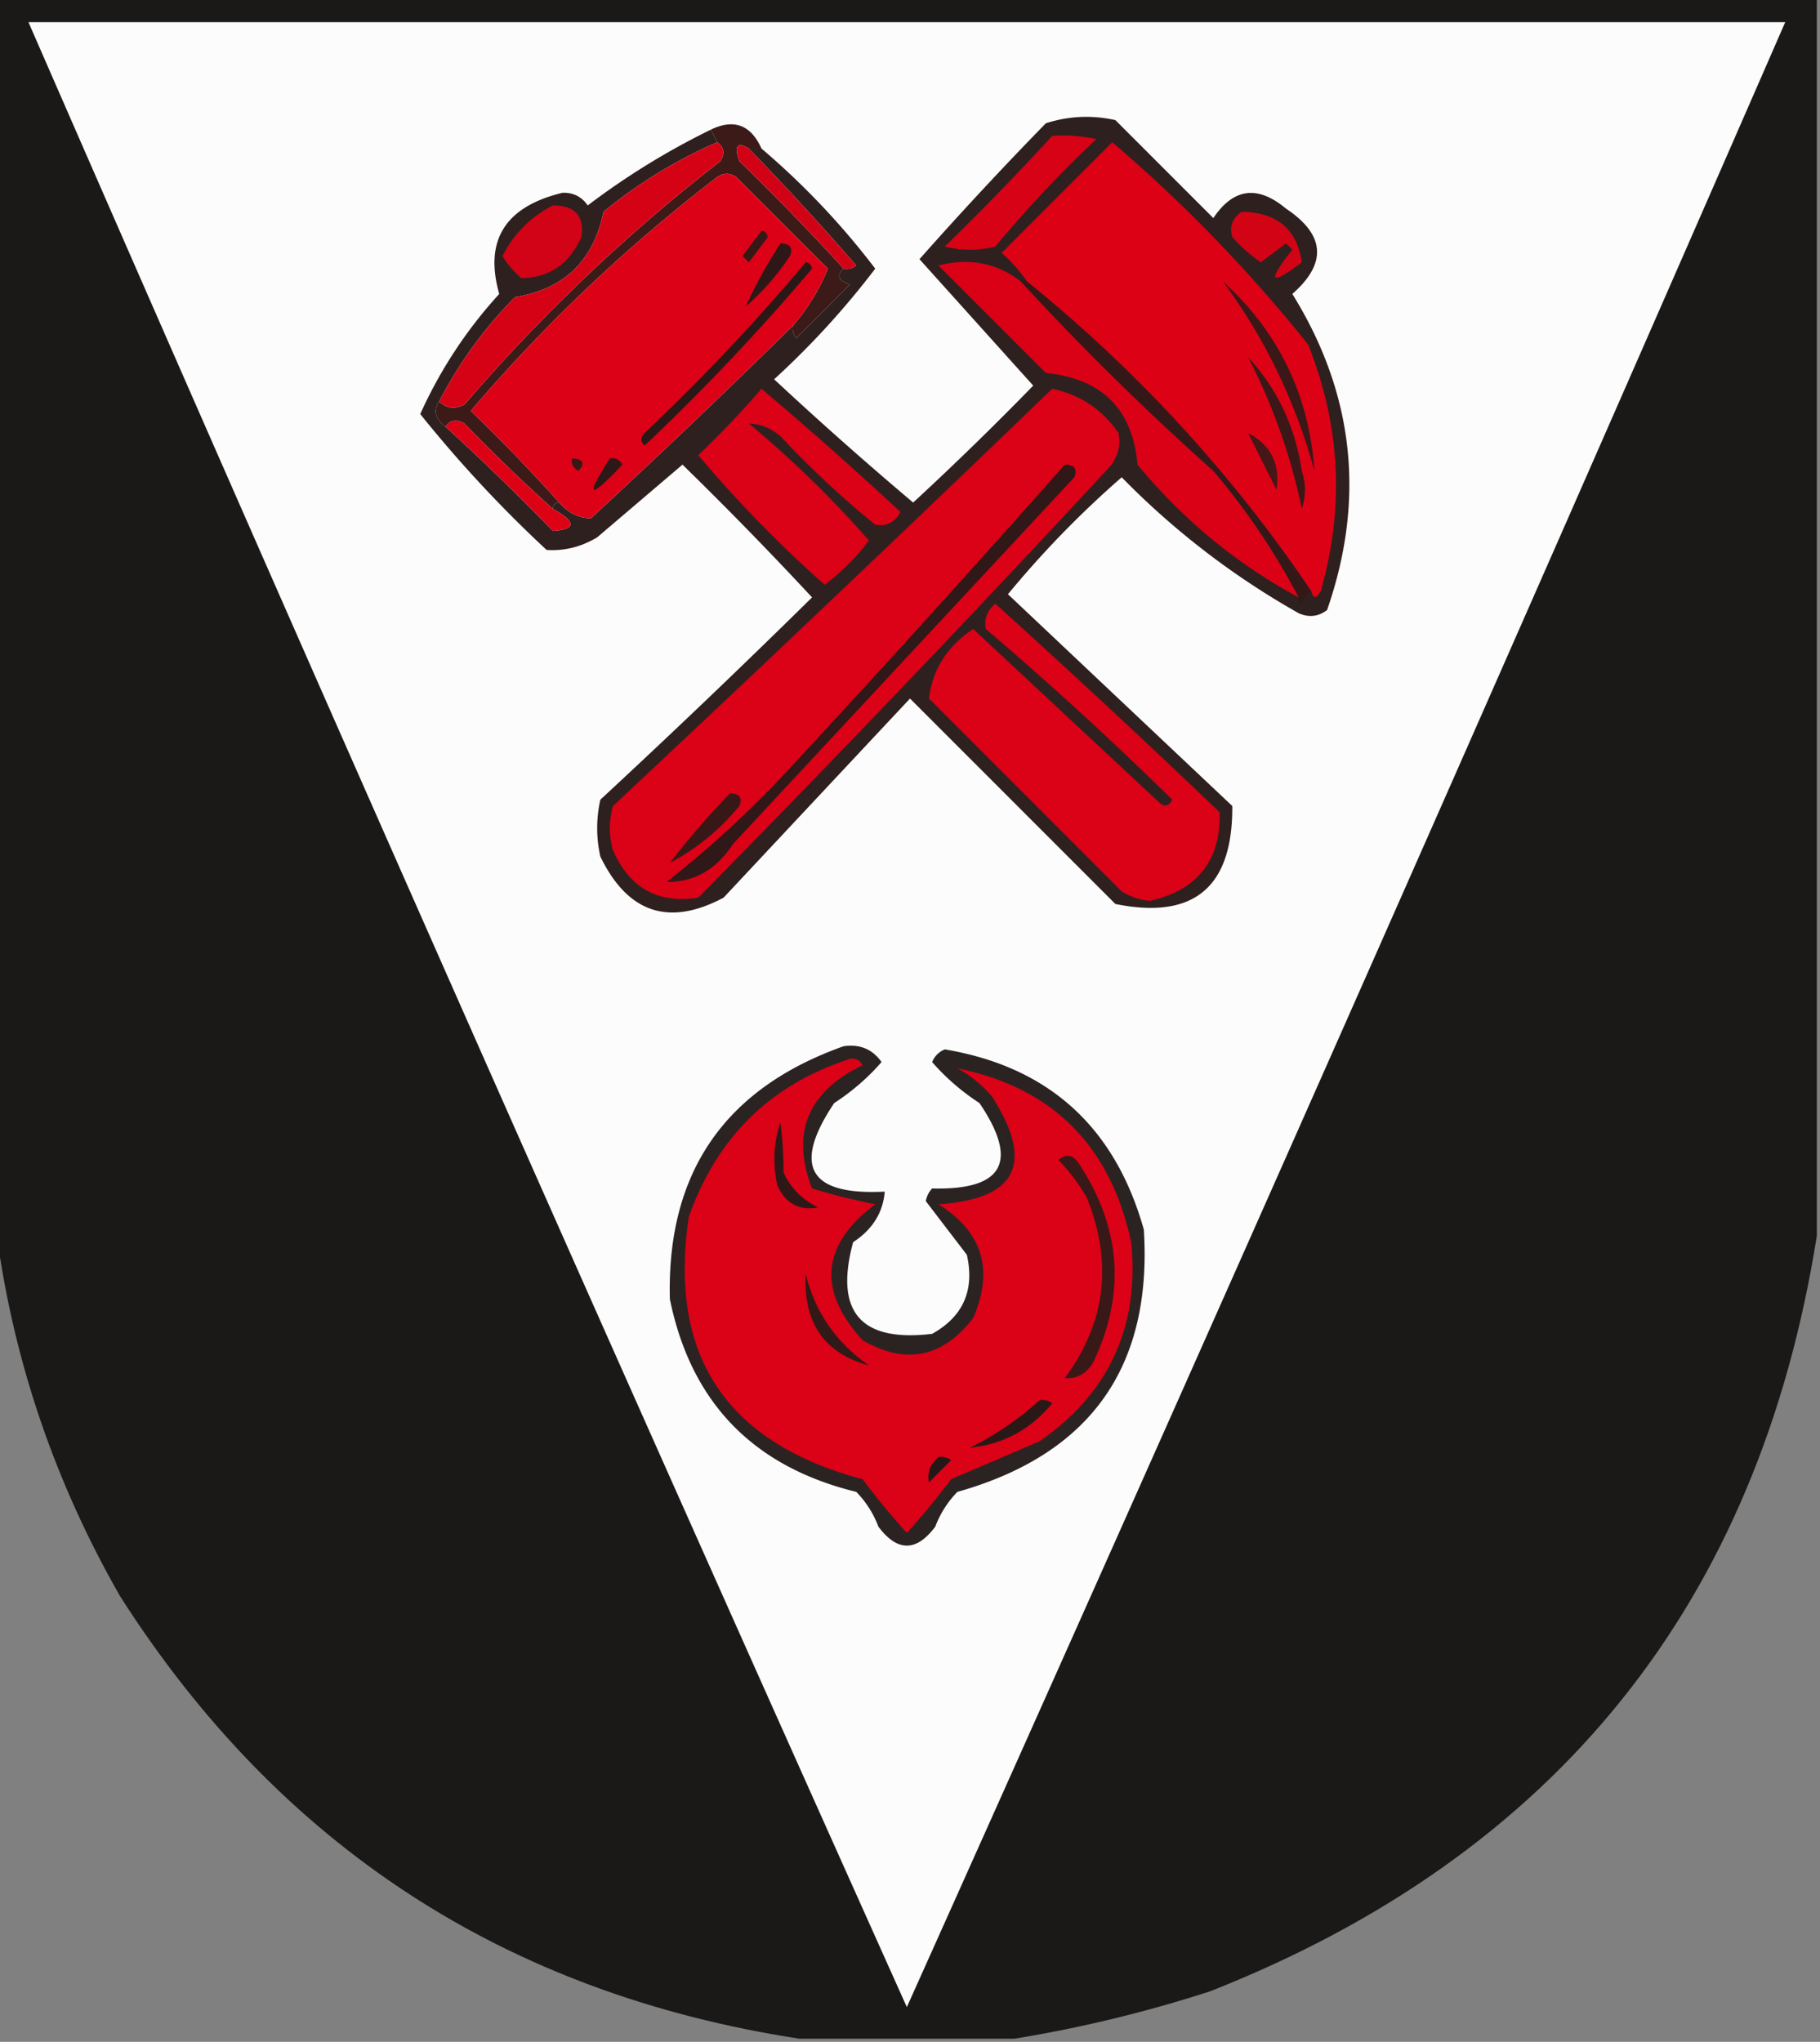 <svg xmlns="http://www.w3.org/2000/svg" width="288" height="323" style="shape-rendering:geometricPrecision;text-rendering:geometricPrecision;image-rendering:optimizeQuality;fill-rule:evenodd;clip-rule:evenodd"><rect width="100%" height="100%" fill="#808080" stroke="none"/><path style="opacity:.998" fill="#1b1918" d="M-.5-.5h288v196c-9.222 58.062-41.222 97.896-96 119.5-10.275 3.32-20.608 5.82-31 7.5h-34c-46.439-7.131-82.272-30.464-107.5-70-10.23-17.862-16.73-36.862-19.5-57V-.5z"/><path style="opacity:1" fill="#fcfcfc" d="M4.5 3.5h278a32756.659 32756.659 0 0 1-139 314 32751.667 32751.667 0 0 1-139-314z"/><path style="opacity:1" fill="#3c1a18" d="M120.5 23.5h-2c-1.853-1.114-2.353-.448-1.5 2a394.467 394.467 0 0 1 16.5 17c-1.192 1.066-.859 1.9 1 2.5l-8.5 8.5a2.429 2.429 0 0 1-.5-2c2.399-2.825 4.232-5.825 5.5-9L116.5 28c-1-.667-2-.667-3 0a255.697 255.697 0 0 0-39 37 285.313 285.313 0 0 1 14 14.5c-.667 0-1 .333-1 1a265.62 265.62 0 0 1-14-13.5c-1.25-.74-2.25-.573-3 .5-1.638-1.205-1.97-2.538-1-4 1.1 1.098 2.434 1.265 4 .5A276.222 276.222 0 0 1 114 25.5c.74-1.25.573-2.25-.5-3l-1-2c3.649-1.751 6.315-.751 8 3z"/><path style="opacity:1" fill="#2e201f" d="m112.5 20.5 1 2a76.017 76.017 0 0 0-18 11c-1.572 7.74-6.239 12.24-14 13.5a66.63 66.63 0 0 0-12 16.5c-.97 1.462-.638 2.795 1 4a394.586 394.586 0 0 1 17 16.5c3.697-.273 3.697-1.44 0-3.5 0-.667.333-1 1-1 1.398 1.609 3.065 2.442 5 2.5a1385.044 1385.044 0 0 0 32-30.5 2.429 2.429 0 0 0 .5 2l8.5-8.5c-1.859-.6-2.192-1.434-1-2.5a2.427 2.427 0 0 0 2-.5 448.2 448.2 0 0 0-17-18.5h2a121.396 121.396 0 0 1 18 19 131.92 131.92 0 0 1-16 17.5 606.468 606.468 0 0 0 22 19.5 498.334 498.334 0 0 0 19-18.5l-18-20a603.12 603.12 0 0 1 20-21.5c3.622-1.159 7.289-1.325 11-.5L192 34.5c3.178-4.747 7.012-5.247 11.5-1.5 6.199 4.138 6.533 8.638 1 13.5 9.776 15.753 11.61 32.42 5.5 50-1.388 1.054-2.888 1.22-4.5.5a124.94 124.94 0 0 1-28-21.5 157.22 157.22 0 0 0-18 18.5 91640.06 91640.06 0 0 0 35.5 33.5c.095 12.85-6.072 18.016-18.5 15.5L144 110.5 114.5 142c-8.65 4.602-15.15 2.435-19.5-6.5-.667-3-.667-6 0-9a1511.87 1511.87 0 0 0 33.5-32 607.636 607.636 0 0 0-20.5-21L94.5 85c-2.524 1.513-5.19 2.18-8 2a201.603 201.603 0 0 1-20-21.5 71.744 71.744 0 0 1 12.5-19c-2.406-8.474.927-13.807 10-16 1.71-.06 3.044.606 4 2a117.94 117.94 0 0 1 19.5-12z"/><path style="opacity:1" fill="#341817" d="M161.5 44.5h1c17.494 14.156 32.494 30.49 45 49-.722.418-1.222 1.084-1.5 2-.399-.228-.565-.562-.5-1a109.345 109.345 0 0 0-13.5-20 431.713 431.713 0 0 1-30.5-30z"/><path style="opacity:1" fill="#dd0116" d="M70.5 67.5c.75-1.073 1.75-1.24 3-.5a265.62 265.62 0 0 0 14 13.5c3.697 2.06 3.697 3.227 0 3.5a394.586 394.586 0 0 0-17-16.5z"/><path style="opacity:1" fill="#db0116" d="M120.5 61.5a597.855 597.855 0 0 1 22 19.5c-.966 1.678-2.299 2.345-4 2a148.332 148.332 0 0 1-15-14c-1.555-1.29-3.221-1.956-5-2a165.88 165.88 0 0 1 19 18.5c-2 2.667-4.333 5-7 7a193.312 193.312 0 0 1-20-20.5 150.188 150.188 0 0 0 10-10.5zM166.5 61.5c4.434.934 7.934 3.268 10.5 7 .418 2.288-.249 4.288-2 6a3070.092 3070.092 0 0 1-64.5 67.5c-6.354 1.004-10.854-1.496-13.5-7.5a12.5 12.5 0 0 1 0-7 6574.004 6574.004 0 0 0 69.5-66z"/><path style="opacity:1" fill="#d50216" d="M113.5 22.5c1.073.75 1.24 1.75.5 3A276.222 276.222 0 0 0 73.5 64c-1.566.765-2.9.598-4-.5a66.63 66.63 0 0 1 12-16.5c7.761-1.26 12.428-5.76 14-13.5a76.017 76.017 0 0 1 18-11z"/><path style="opacity:1" fill="#da0116" d="M161.5 44.5a431.713 431.713 0 0 0 30.5 30 109.345 109.345 0 0 1 13.5 20c-9.79-5.277-18.29-12.277-25.5-21-.776-8.776-5.609-13.61-14.5-14.5l-17-17c4.883-1.257 9.216-.424 13 2.5z"/><path style="opacity:1" fill="#d30316" d="M196.5 33.5c5.582.097 8.748 2.764 9.5 8-5.045 3.785-5.545 3.119-1.5-2l-1-1-4 3a25.501 25.501 0 0 1-4.5-4c-.484-1.693.016-3.027 1.5-4z"/><path style="opacity:1" fill="#d20316" d="M87.5 32.5c3.5-.005 5 1.662 4.5 5-1.898 4.261-5.064 6.428-9.5 6.5a14.974 14.974 0 0 1-3-3.5c1.84-3.569 4.507-6.236 8-8z"/><path style="opacity:1" fill="#d20216" d="M118.5 23.5a448.2 448.2 0 0 1 17 18.5 2.427 2.427 0 0 1-2 .5 394.467 394.467 0 0 0-16.5-17c-.853-2.448-.353-3.114 1.5-2z"/><path style="opacity:1" fill="#dc0116" d="M125.5 51.5a1385.044 1385.044 0 0 1-32 30.5c-1.935-.058-3.602-.891-5-2.5a285.313 285.313 0 0 0-14-14.5 255.697 255.697 0 0 1 39-37c1-.667 2-.667 3 0L131 42.5c-1.268 3.175-3.101 6.175-5.5 9z"/><path style="opacity:1" fill="#2d1817" d="M96.5 72.5c.876-.13 1.543.203 2 1-5.336 5.629-6.003 5.295-2-1z"/><path style="opacity:1" fill="#351917" d="M90.5 72.5c1.837.14 2.17.806 1 2-.797-.457-1.13-1.124-1-2z"/><path style="opacity:1" fill="#2a1817" d="M127.5 41.5c.543.06.876.393 1 1a349.117 349.117 0 0 1-26.5 28c-.667-.667-.667-1.333 0-2a323.318 323.318 0 0 0 25.5-27z"/><path style="opacity:1" fill="#2e1817" d="M123.5 38.5c1.528.017 2.028.684 1.5 2a39.8 39.8 0 0 1-7 8c1.522-3.368 3.356-6.701 5.5-10z"/><path style="opacity:1" fill="#361817" d="M120.5 36.5c.543.06.876.393 1 1l-3 4-1-1a512.469 512.469 0 0 0 3-4z"/><path style="opacity:1" fill="#dd0116" d="M207.5 93.5c-12.506-18.51-27.506-34.844-45-49a25.154 25.154 0 0 0-4-4.5L176 22.5a234.422 234.422 0 0 1 31 32c5.11 12.768 5.777 25.768 2 39-.69 1.238-1.19 1.238-1.5 0z"/><path style="opacity:1" fill="#451717" d="M197.5 68.5c3.608 1.883 5.108 4.883 4.5 9l-4.5-9z"/><path style="opacity:1" fill="#3b1817" d="M197.5 56.5c4.633 5.025 7.466 11.025 8.5 18 .667 2 .667 4 0 6a93.509 93.509 0 0 0-8.5-24z"/><path style="opacity:1" fill="#3a1817" d="M193.5 44.5c8.848 8.03 13.681 18.03 14.5 30-2.997-10.99-7.83-20.99-14.5-30z"/><path style="opacity:1" fill="#d70216" d="M166.5 21.5c2.357-.163 4.69.003 7 .5a192.052 192.052 0 0 0-16 17 16.25 16.25 0 0 1-8 0 418.394 418.394 0 0 0 17-17.5z"/><path style="opacity:1" fill="#db0116" d="M157.5 95.5a1638.351 1638.351 0 0 1 35.5 33c.185 7.608-3.482 12.274-11 14a9.62 9.62 0 0 1-4.5-1.5L147 110.5c.542-4.593 2.875-8.26 7-11l29.5 27.5c.832.688 1.498.521 2-.5a566.596 566.596 0 0 0-29.5-27c-.3-1.566.2-2.899 1.5-4z"/><path style="opacity:1" fill="#2f1817" d="M168.5 73.5c1.528.017 2.028.684 1.5 2l-54 58c-2.659 4.066-6.159 6.066-10.5 6a165.23 165.23 0 0 0 19.5-18 2877.583 2877.583 0 0 0 43.5-48z"/><path style="opacity:1" fill="#381817" d="M115.5 125.5c1.528.017 2.028.684 1.5 2-3.086 3.757-6.752 6.757-11 9 2.823-3.678 5.989-7.345 9.5-11z"/><path style="opacity:1" fill="#2b2322" d="M133.5 165.5c2.556-.368 4.556.466 6 2.5-2.142 2.468-4.642 4.635-7.5 6.5-6.669 9.956-4.003 14.622 8 14-.265 3.32-1.931 5.987-5 8-2.982 11.017 1.185 15.851 12.5 14.5 4.919-2.741 6.752-6.908 5.5-12.5a4298.936 4298.936 0 0 1-6.5-8.5 3.943 3.943 0 0 1 1-2c11.271.289 13.771-4.211 7.5-13.5-2.858-1.865-5.358-4.032-7.5-6.5.405-.945 1.072-1.612 2-2 16.426 2.751 26.926 12.251 31.5 28.5 1.377 21.731-8.456 35.565-29.5 41.5a15.83 15.83 0 0 0-3.5 5.5c-3 4-6 4-9 0a15.83 15.83 0 0 0-3.5-5.5c-16.335-4-26.169-14.167-29.5-30.5-.51-19.978 8.657-33.312 27.5-40z"/><path style="opacity:1" fill="#db0116" d="M134.5 167.5c.876-.131 1.543.202 2 1-8.706 4.223-11.373 10.723-8 19.5 3.27.995 6.603 1.828 10 2.5-8.534 6.437-9.2 13.603-2 21.5 6.797 3.949 12.63 2.783 17.5-3.5 3.304-7.63 1.47-13.63-5.5-18 12.401-.802 15.234-6.469 8.5-17a18.778 18.778 0 0 0-5.5-4.5c15.05 3.049 24.216 12.216 27.5 27.5 1.321 13.383-3.512 23.883-14.5 31.5l-14 6a120.538 120.538 0 0 1-7 8.5 120.538 120.538 0 0 1-7-8.5c-21.623-5.777-30.789-19.61-27.5-41.5 4.443-12.611 12.943-20.945 25.5-25z"/><path style="opacity:1" fill="#381917" d="M167.5 183.5c1.293-1.145 2.459-.811 3.5 1 6.431 9.972 7.098 20.305 2 31-1.113 1.829-2.613 2.663-4.5 2.5 6.461-8.753 7.627-18.253 3.5-28.5-1.277-2.247-2.777-4.247-4.5-6z"/><path style="opacity:1" fill="#2e1817" d="M123.5 177.5c.324 2.464.491 5.131.5 8 1.167 2.5 3 4.333 5.5 5.5-3.018.573-5.185-.594-6.5-3.5-.747-3.424-.58-6.757.5-10z"/><path style="opacity:1" fill="#311917" d="M127.5 201.5c1.445 6.032 4.778 10.865 10 14.5-7.078-1.922-10.411-6.756-10-14.5z"/><path style="opacity:1" fill="#2a1817" d="M164.5 221.5a2.428 2.428 0 0 1 2 .5c-3.462 4.167-7.795 6.5-13 7 4.08-2.029 7.746-4.529 11-7.5z"/><path style="opacity:1" fill="#241817" d="M148.5 230.5a2.428 2.428 0 0 1 2 .5l-3.5 3.5c-.3-1.566.2-2.899 1.5-4z"/></svg>